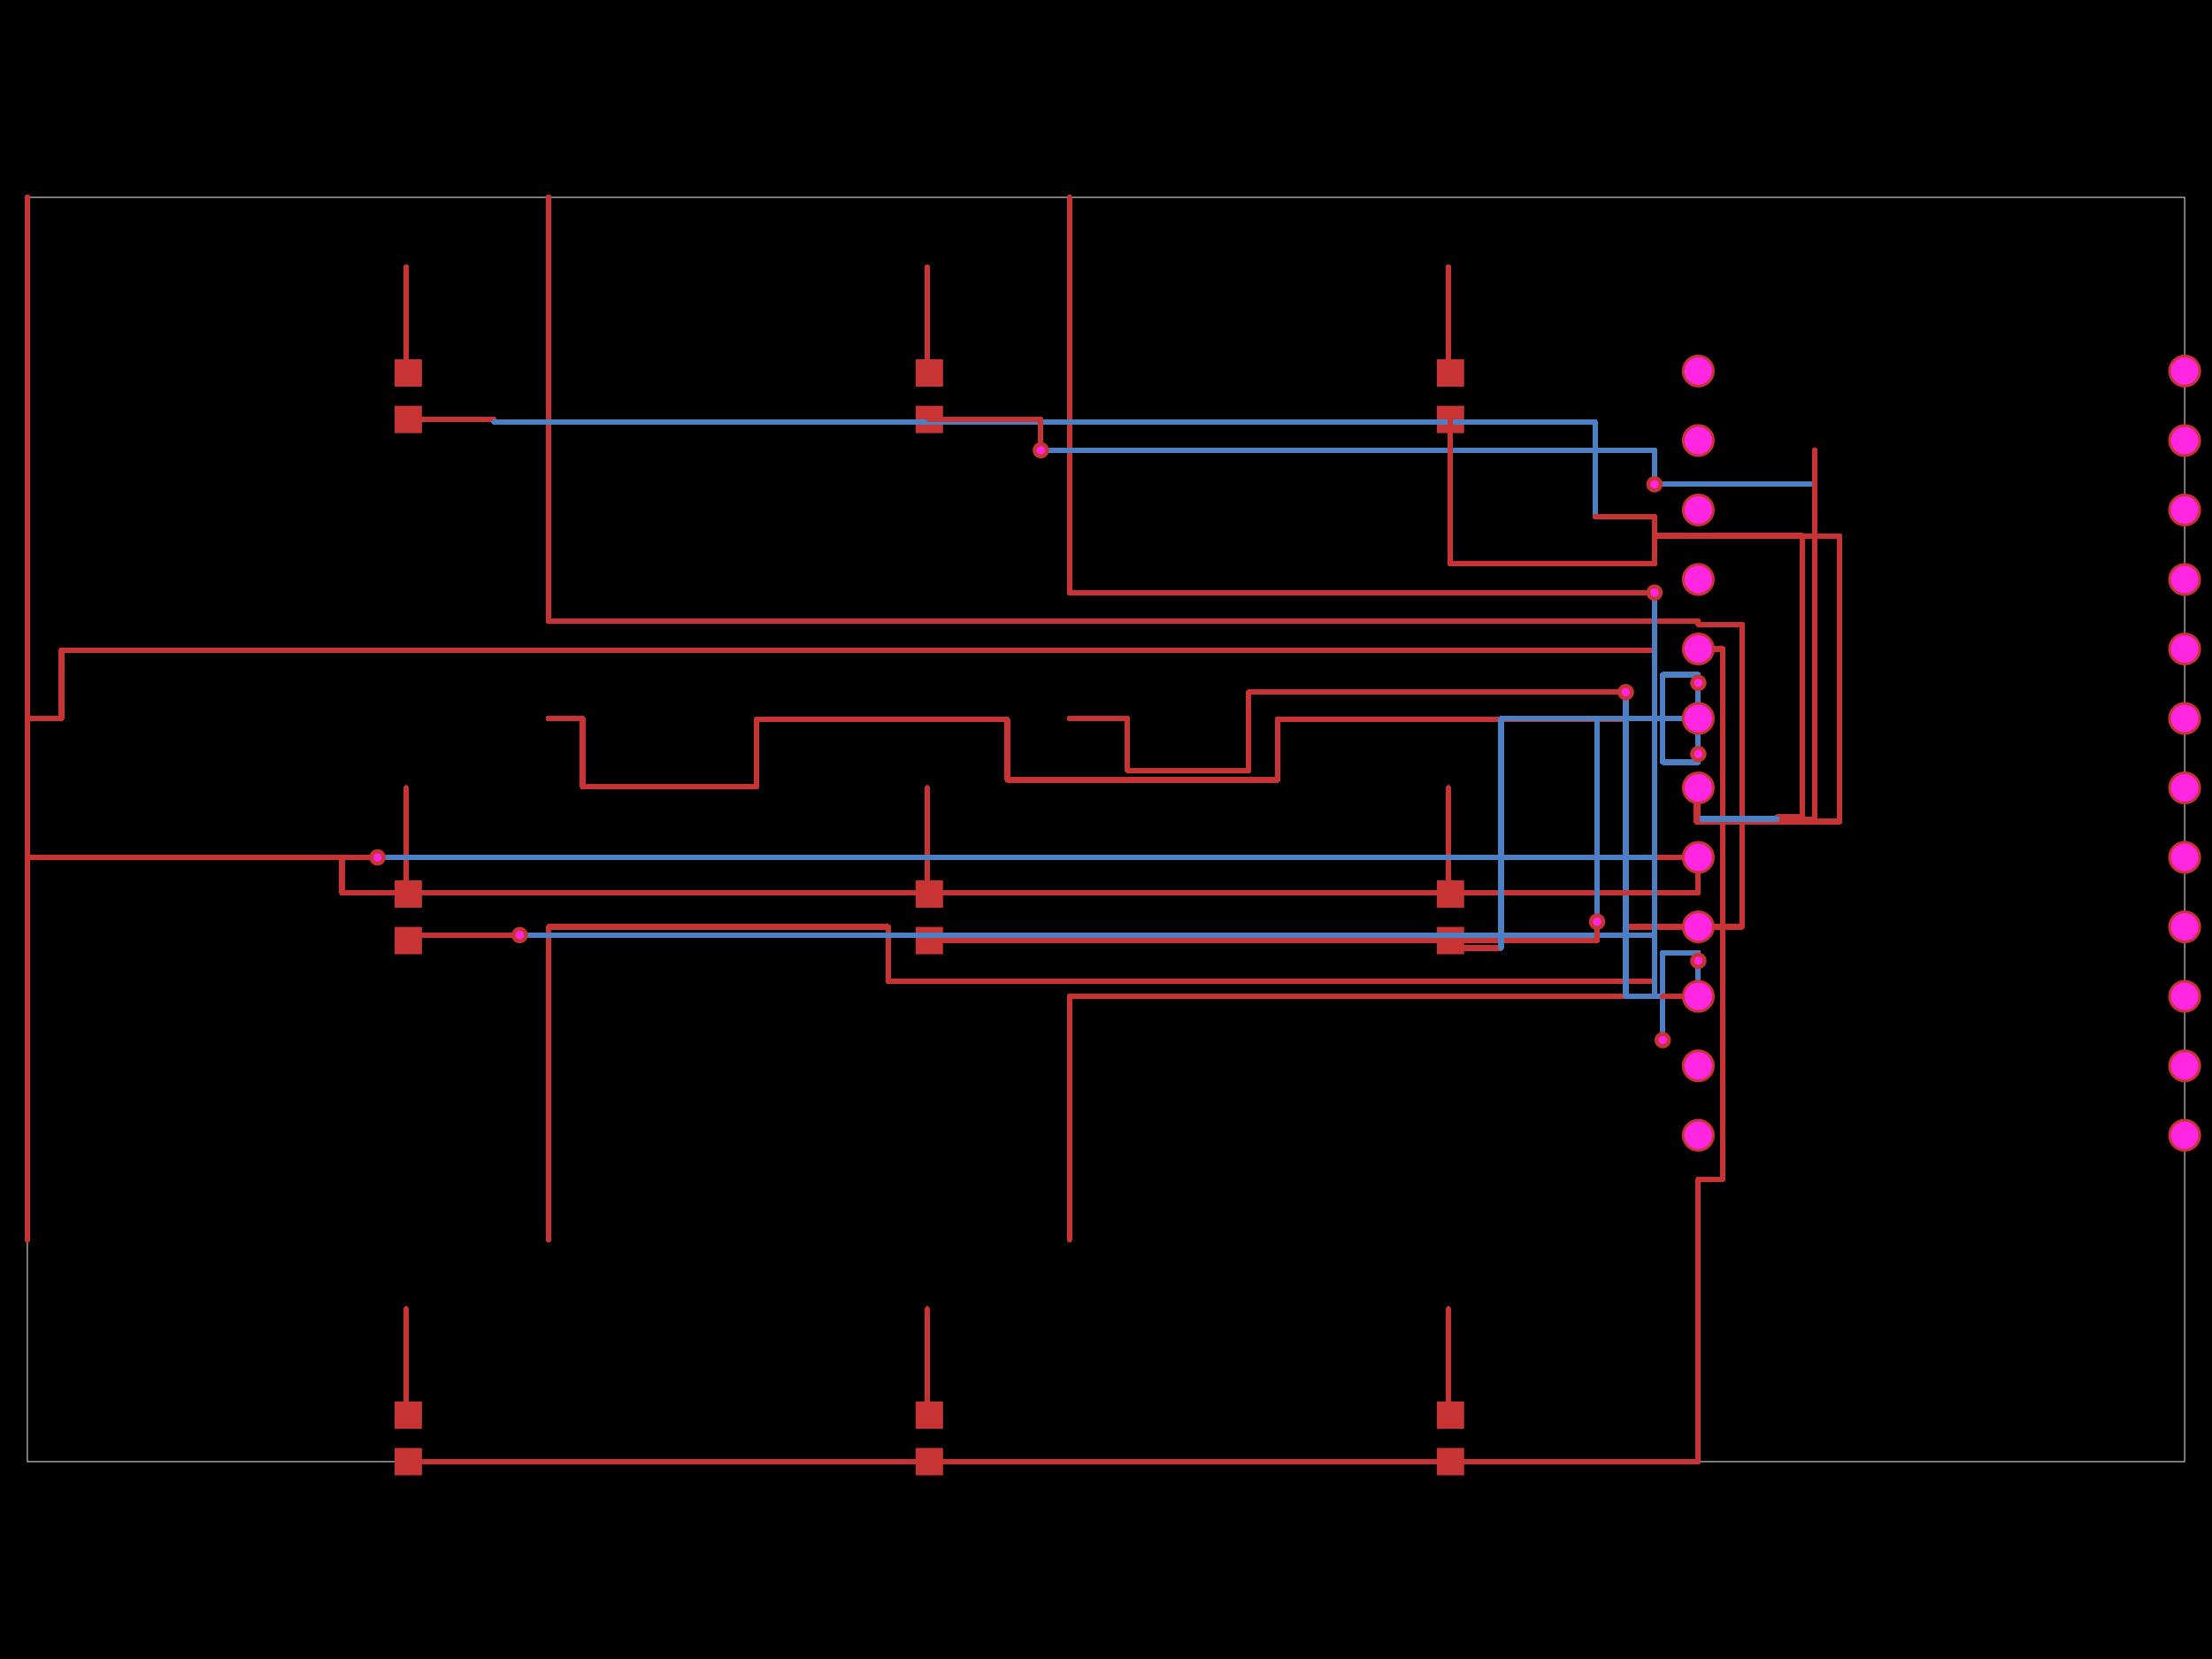 <svg xmlns="http://www.w3.org/2000/svg" width="800" height="600"><style>
              .boundary { fill: #000; }
              .pcb-board { fill: none; }
              .pcb-trace { fill: none; }
              .pcb-hole-outer { fill: rgb(200, 52, 52); }
              .pcb-hole-inner { fill: rgb(255, 38, 226); }
              .pcb-pad { }
              .pcb-boundary { fill: none; stroke: #fff; stroke-width: 0.3; }
              .pcb-silkscreen { fill: none; }
              .pcb-silkscreen-top { stroke: #f2eda1; }
              .pcb-silkscreen-bottom { stroke: #f2eda1; }
              .pcb-silkscreen-text { fill: #f2eda1; }
            </style><rect class="boundary" x="0" y="0" width="800" height="600"/><rect class="pcb-boundary" x="9.893" y="71.372" width="780.214" height="457.256"/><rect class="pcb-pad" fill="rgb(200, 52, 52)" x="142.707" y="506.863" width="9.893" height="9.893"/><rect class="pcb-pad" fill="rgb(200, 52, 52)" x="142.707" y="523.681" width="9.893" height="9.893"/><rect class="pcb-pad" fill="rgb(200, 52, 52)" x="331.169" y="506.863" width="9.893" height="9.893"/><rect class="pcb-pad" fill="rgb(200, 52, 52)" x="331.169" y="523.681" width="9.893" height="9.893"/><rect class="pcb-pad" fill="rgb(200, 52, 52)" x="519.631" y="506.863" width="9.893" height="9.893"/><rect class="pcb-pad" fill="rgb(200, 52, 52)" x="519.631" y="523.681" width="9.893" height="9.893"/><rect class="pcb-pad" fill="rgb(200, 52, 52)" x="142.707" y="318.401" width="9.893" height="9.893"/><rect class="pcb-pad" fill="rgb(200, 52, 52)" x="142.707" y="335.219" width="9.893" height="9.893"/><rect class="pcb-pad" fill="rgb(200, 52, 52)" x="331.169" y="318.401" width="9.893" height="9.893"/><rect class="pcb-pad" fill="rgb(200, 52, 52)" x="331.169" y="335.219" width="9.893" height="9.893"/><rect class="pcb-pad" fill="rgb(200, 52, 52)" x="519.631" y="318.401" width="9.893" height="9.893"/><rect class="pcb-pad" fill="rgb(200, 52, 52)" x="519.631" y="335.219" width="9.893" height="9.893"/><rect class="pcb-pad" fill="rgb(200, 52, 52)" x="142.707" y="129.939" width="9.893" height="9.893"/><rect class="pcb-pad" fill="rgb(200, 52, 52)" x="142.707" y="146.757" width="9.893" height="9.893"/><rect class="pcb-pad" fill="rgb(200, 52, 52)" x="331.169" y="129.939" width="9.893" height="9.893"/><rect class="pcb-pad" fill="rgb(200, 52, 52)" x="331.169" y="146.757" width="9.893" height="9.893"/><rect class="pcb-pad" fill="rgb(200, 52, 52)" x="519.631" y="129.939" width="9.893" height="9.893"/><rect class="pcb-pad" fill="rgb(200, 52, 52)" x="519.631" y="146.757" width="9.893" height="9.893"/><path class="pcb-trace" stroke="rgb(200, 52, 52)" d="M 146.912 473.425 L 146.912 511.81" stroke-width="1.979" stroke-linecap="round" stroke-linejoin="round" shape-rendering="crispEdges"/><path class="pcb-trace" stroke="rgb(200, 52, 52)" d="M 335.374 473.425 L 335.374 511.81" stroke-width="1.979" stroke-linecap="round" stroke-linejoin="round" shape-rendering="crispEdges"/><path class="pcb-trace" stroke="rgb(200, 52, 52)" d="M 523.836 473.425 L 523.836 511.81" stroke-width="1.979" stroke-linecap="round" stroke-linejoin="round" shape-rendering="crispEdges"/><path class="pcb-trace" stroke="rgb(200, 52, 52)" d="M 146.912 284.963 L 146.912 323.348" stroke-width="1.979" stroke-linecap="round" stroke-linejoin="round" shape-rendering="crispEdges"/><path class="pcb-trace" stroke="rgb(200, 52, 52)" d="M 335.374 284.963 L 335.374 323.348" stroke-width="1.979" stroke-linecap="round" stroke-linejoin="round" shape-rendering="crispEdges"/><path class="pcb-trace" stroke="rgb(200, 52, 52)" d="M 523.836 284.963 L 523.836 323.348" stroke-width="1.979" stroke-linecap="round" stroke-linejoin="round" shape-rendering="crispEdges"/><path class="pcb-trace" stroke="rgb(200, 52, 52)" d="M 146.912 96.5 L 146.912 134.885" stroke-width="1.979" stroke-linecap="round" stroke-linejoin="round" shape-rendering="crispEdges"/><path class="pcb-trace" stroke="rgb(200, 52, 52)" d="M 335.374 96.5 L 335.374 134.885" stroke-width="1.979" stroke-linecap="round" stroke-linejoin="round" shape-rendering="crispEdges"/><path class="pcb-trace" stroke="rgb(200, 52, 52)" d="M 523.836 96.5 L 523.836 134.885" stroke-width="1.979" stroke-linecap="round" stroke-linejoin="round" shape-rendering="crispEdges"/><path class="pcb-trace" stroke="rgb(200, 52, 52)" d="M 9.893 448.297 L 9.893 310.091" stroke-width="1.979" stroke-linecap="round" stroke-linejoin="round" shape-rendering="crispEdges"/><path class="pcb-trace" stroke="rgb(200, 52, 52)" d="M 9.893 310.091 L 136.524 310.091" stroke-width="1.979" stroke-linecap="round" stroke-linejoin="round" shape-rendering="crispEdges"/><path class="pcb-trace" stroke="rgb(200, 52, 52)" d="M 136.524 310.091 L 136.524 310.091" stroke-width="1.979" stroke-linecap="round" stroke-linejoin="round" shape-rendering="crispEdges"/><path class="pcb-trace" stroke="rgb(77, 127, 196)" d="M 136.524 310.091 L 601.348 310.091" stroke-width="1.979" stroke-linecap="round" stroke-linejoin="round" shape-rendering="crispEdges"/><path class="pcb-trace" stroke="rgb(77, 127, 196)" d="M 601.348 310.091 L 614.209 310.091" stroke-width="1.979" stroke-linecap="round" stroke-linejoin="round" shape-rendering="crispEdges"/><path class="pcb-trace" stroke="rgb(200, 52, 52)" d="M 198.355 448.297 L 198.355 335.219" stroke-width="1.979" stroke-linecap="round" stroke-linejoin="round" shape-rendering="crispEdges"/><path class="pcb-trace" stroke="rgb(200, 52, 52)" d="M 198.355 335.219 L 321.276 335.219" stroke-width="1.979" stroke-linecap="round" stroke-linejoin="round" shape-rendering="crispEdges"/><path class="pcb-trace" stroke="rgb(200, 52, 52)" d="M 321.276 335.219 L 321.276 355.005" stroke-width="1.979" stroke-linecap="round" stroke-linejoin="round" shape-rendering="crispEdges"/><path class="pcb-trace" stroke="rgb(200, 52, 52)" d="M 321.276 355.005 L 598.38 355.005" stroke-width="1.979" stroke-linecap="round" stroke-linejoin="round" shape-rendering="crispEdges"/><path class="pcb-trace" stroke="rgb(200, 52, 52)" d="M 598.38 355.005 L 598.38 335.219" stroke-width="1.979" stroke-linecap="round" stroke-linejoin="round" shape-rendering="crispEdges"/><path class="pcb-trace" stroke="rgb(200, 52, 52)" d="M 598.38 335.219 L 614.209 335.219" stroke-width="1.979" stroke-linecap="round" stroke-linejoin="round" shape-rendering="crispEdges"/><path class="pcb-trace" stroke="rgb(200, 52, 52)" d="M 386.818 448.297 L 386.818 360.347" stroke-width="1.979" stroke-linecap="round" stroke-linejoin="round" shape-rendering="crispEdges"/><path class="pcb-trace" stroke="rgb(200, 52, 52)" d="M 386.818 360.347 L 614.209 360.347" stroke-width="1.979" stroke-linecap="round" stroke-linejoin="round" shape-rendering="crispEdges"/><path class="pcb-trace" stroke="rgb(200, 52, 52)" d="M 9.893 259.834 L 22.259 259.834" stroke-width="1.979" stroke-linecap="round" stroke-linejoin="round" shape-rendering="crispEdges"/><path class="pcb-trace" stroke="rgb(200, 52, 52)" d="M 22.259 259.834 L 22.259 235.102" stroke-width="1.979" stroke-linecap="round" stroke-linejoin="round" shape-rendering="crispEdges"/><path class="pcb-trace" stroke="rgb(200, 52, 52)" d="M 22.259 235.102 L 598.38 235.102" stroke-width="1.979" stroke-linecap="round" stroke-linejoin="round" shape-rendering="crispEdges"/><path class="pcb-trace" stroke="rgb(200, 52, 52)" d="M 598.38 235.102 L 598.38 310.091" stroke-width="1.979" stroke-linecap="round" stroke-linejoin="round" shape-rendering="crispEdges"/><path class="pcb-trace" stroke="rgb(200, 52, 52)" d="M 598.38 310.091 L 614.209 310.091" stroke-width="1.979" stroke-linecap="round" stroke-linejoin="round" shape-rendering="crispEdges"/><path class="pcb-trace" stroke="rgb(200, 52, 52)" d="M 198.355 259.834 L 210.722 259.834" stroke-width="1.979" stroke-linecap="round" stroke-linejoin="round" shape-rendering="crispEdges"/><path class="pcb-trace" stroke="rgb(200, 52, 52)" d="M 210.722 259.834 L 210.722 284.567" stroke-width="1.979" stroke-linecap="round" stroke-linejoin="round" shape-rendering="crispEdges"/><path class="pcb-trace" stroke="rgb(200, 52, 52)" d="M 210.722 284.567 L 273.542 284.567" stroke-width="1.979" stroke-linecap="round" stroke-linejoin="round" shape-rendering="crispEdges"/><path class="pcb-trace" stroke="rgb(200, 52, 52)" d="M 273.542 284.567 L 273.542 260.23" stroke-width="1.979" stroke-linecap="round" stroke-linejoin="round" shape-rendering="crispEdges"/><path class="pcb-trace" stroke="rgb(200, 52, 52)" d="M 273.542 260.23 L 364.311 260.23" stroke-width="1.979" stroke-linecap="round" stroke-linejoin="round" shape-rendering="crispEdges"/><path class="pcb-trace" stroke="rgb(200, 52, 52)" d="M 364.311 260.23 L 364.311 282.094" stroke-width="1.979" stroke-linecap="round" stroke-linejoin="round" shape-rendering="crispEdges"/><path class="pcb-trace" stroke="rgb(200, 52, 52)" d="M 364.311 282.094 L 462.005 282.094" stroke-width="1.979" stroke-linecap="round" stroke-linejoin="round" shape-rendering="crispEdges"/><path class="pcb-trace" stroke="rgb(200, 52, 52)" d="M 462.005 282.094 L 462.005 260.23" stroke-width="1.979" stroke-linecap="round" stroke-linejoin="round" shape-rendering="crispEdges"/><path class="pcb-trace" stroke="rgb(200, 52, 52)" d="M 462.005 260.23 L 587.992 260.23" stroke-width="1.979" stroke-linecap="round" stroke-linejoin="round" shape-rendering="crispEdges"/><path class="pcb-trace" stroke="rgb(200, 52, 52)" d="M 587.992 260.23 L 587.992 299.703" stroke-width="1.979" stroke-linecap="round" stroke-linejoin="round" shape-rendering="crispEdges"/><path class="pcb-trace" stroke="rgb(200, 52, 52)" d="M 587.992 299.703 L 587.992 335.219" stroke-width="1.979" stroke-linecap="round" stroke-linejoin="round" shape-rendering="crispEdges"/><path class="pcb-trace" stroke="rgb(200, 52, 52)" d="M 587.992 335.219 L 614.209 335.219" stroke-width="1.979" stroke-linecap="round" stroke-linejoin="round" shape-rendering="crispEdges"/><path class="pcb-trace" stroke="rgb(200, 52, 52)" d="M 386.818 259.834 L 407.767 259.834" stroke-width="1.979" stroke-linecap="round" stroke-linejoin="round" shape-rendering="crispEdges"/><path class="pcb-trace" stroke="rgb(200, 52, 52)" d="M 407.767 259.834 L 407.767 276.427" stroke-width="1.979" stroke-linecap="round" stroke-linejoin="round" shape-rendering="crispEdges"/><path class="pcb-trace" stroke="rgb(200, 52, 52)" d="M 407.767 276.427 L 407.767 276.427" stroke-width="1.979" stroke-linecap="round" stroke-linejoin="round" shape-rendering="crispEdges"/><path class="pcb-trace" stroke="rgb(200, 52, 52)" d="M 407.767 276.427 L 407.767 278.631" stroke-width="1.979" stroke-linecap="round" stroke-linejoin="round" shape-rendering="crispEdges"/><path class="pcb-trace" stroke="rgb(200, 52, 52)" d="M 407.767 278.631 L 451.617 278.631" stroke-width="1.979" stroke-linecap="round" stroke-linejoin="round" shape-rendering="crispEdges"/><path class="pcb-trace" stroke="rgb(200, 52, 52)" d="M 451.617 278.631 L 451.617 250.337" stroke-width="1.979" stroke-linecap="round" stroke-linejoin="round" shape-rendering="crispEdges"/><path class="pcb-trace" stroke="rgb(200, 52, 52)" d="M 451.617 250.337 L 587.992 250.337" stroke-width="1.979" stroke-linecap="round" stroke-linejoin="round" shape-rendering="crispEdges"/><path class="pcb-trace" stroke="rgb(200, 52, 52)" d="M 587.992 250.337 L 587.992 250.337" stroke-width="1.979" stroke-linecap="round" stroke-linejoin="round" shape-rendering="crispEdges"/><path class="pcb-trace" stroke="rgb(77, 127, 196)" d="M 587.992 250.337 L 587.992 360.347" stroke-width="1.979" stroke-linecap="round" stroke-linejoin="round" shape-rendering="crispEdges"/><path class="pcb-trace" stroke="rgb(77, 127, 196)" d="M 587.992 360.347 L 601.348 360.347" stroke-width="1.979" stroke-linecap="round" stroke-linejoin="round" shape-rendering="crispEdges"/><path class="pcb-trace" stroke="rgb(77, 127, 196)" d="M 601.348 360.347 L 601.348 344.519" stroke-width="1.979" stroke-linecap="round" stroke-linejoin="round" shape-rendering="crispEdges"/><path class="pcb-trace" stroke="rgb(77, 127, 196)" d="M 601.348 344.519 L 614.209 344.519" stroke-width="1.979" stroke-linecap="round" stroke-linejoin="round" shape-rendering="crispEdges"/><path class="pcb-trace" stroke="rgb(77, 127, 196)" d="M 614.209 344.519 L 614.209 347.487" stroke-width="1.979" stroke-linecap="round" stroke-linejoin="round" shape-rendering="crispEdges"/><path class="pcb-trace" stroke="rgb(77, 127, 196)" d="M 614.209 347.487 L 614.209 347.487" stroke-width="1.979" stroke-linecap="round" stroke-linejoin="round" shape-rendering="crispEdges"/><path class="pcb-trace" stroke="rgb(77, 127, 196)" d="M 614.209 347.487 L 614.209 360.347" stroke-width="1.979" stroke-linecap="round" stroke-linejoin="round" shape-rendering="crispEdges"/><path class="pcb-trace" stroke="rgb(200, 52, 52)" d="M 9.893 71.372 L 9.893 310.091" stroke-width="1.979" stroke-linecap="round" stroke-linejoin="round" shape-rendering="crispEdges"/><path class="pcb-trace" stroke="rgb(200, 52, 52)" d="M 9.893 310.091 L 123.663 310.091" stroke-width="1.979" stroke-linecap="round" stroke-linejoin="round" shape-rendering="crispEdges"/><path class="pcb-trace" stroke="rgb(200, 52, 52)" d="M 123.663 310.091 L 123.663 322.952" stroke-width="1.979" stroke-linecap="round" stroke-linejoin="round" shape-rendering="crispEdges"/><path class="pcb-trace" stroke="rgb(200, 52, 52)" d="M 123.663 322.952 L 614.209 322.952" stroke-width="1.979" stroke-linecap="round" stroke-linejoin="round" shape-rendering="crispEdges"/><path class="pcb-trace" stroke="rgb(200, 52, 52)" d="M 614.209 322.952 L 614.209 310.091" stroke-width="1.979" stroke-linecap="round" stroke-linejoin="round" shape-rendering="crispEdges"/><path class="pcb-trace" stroke="rgb(200, 52, 52)" d="M 198.355 71.372 L 198.355 224.714" stroke-width="1.979" stroke-linecap="round" stroke-linejoin="round" shape-rendering="crispEdges"/><path class="pcb-trace" stroke="rgb(200, 52, 52)" d="M 198.355 224.714 L 614.209 224.714" stroke-width="1.979" stroke-linecap="round" stroke-linejoin="round" shape-rendering="crispEdges"/><path class="pcb-trace" stroke="rgb(200, 52, 52)" d="M 614.209 224.714 L 614.209 225.802" stroke-width="1.979" stroke-linecap="round" stroke-linejoin="round" shape-rendering="crispEdges"/><path class="pcb-trace" stroke="rgb(200, 52, 52)" d="M 614.209 225.802 L 630.038 225.802" stroke-width="1.979" stroke-linecap="round" stroke-linejoin="round" shape-rendering="crispEdges"/><path class="pcb-trace" stroke="rgb(200, 52, 52)" d="M 630.038 225.802 L 630.038 335.219" stroke-width="1.979" stroke-linecap="round" stroke-linejoin="round" shape-rendering="crispEdges"/><path class="pcb-trace" stroke="rgb(200, 52, 52)" d="M 630.038 335.219 L 614.209 335.219" stroke-width="1.979" stroke-linecap="round" stroke-linejoin="round" shape-rendering="crispEdges"/><path class="pcb-trace" stroke="rgb(200, 52, 52)" d="M 386.818 71.372 L 386.818 214.326" stroke-width="1.979" stroke-linecap="round" stroke-linejoin="round" shape-rendering="crispEdges"/><path class="pcb-trace" stroke="rgb(200, 52, 52)" d="M 386.818 214.326 L 598.38 214.326" stroke-width="1.979" stroke-linecap="round" stroke-linejoin="round" shape-rendering="crispEdges"/><path class="pcb-trace" stroke="rgb(200, 52, 52)" d="M 598.38 214.326 L 598.38 214.326" stroke-width="1.979" stroke-linecap="round" stroke-linejoin="round" shape-rendering="crispEdges"/><path class="pcb-trace" stroke="rgb(77, 127, 196)" d="M 598.38 214.326 L 598.38 360.347" stroke-width="1.979" stroke-linecap="round" stroke-linejoin="round" shape-rendering="crispEdges"/><path class="pcb-trace" stroke="rgb(77, 127, 196)" d="M 598.38 360.347 L 601.348 360.347" stroke-width="1.979" stroke-linecap="round" stroke-linejoin="round" shape-rendering="crispEdges"/><path class="pcb-trace" stroke="rgb(77, 127, 196)" d="M 601.348 360.347 L 601.348 376.176" stroke-width="1.979" stroke-linecap="round" stroke-linejoin="round" shape-rendering="crispEdges"/><path class="pcb-trace" stroke="rgb(77, 127, 196)" d="M 601.348 376.176 L 601.348 376.176" stroke-width="1.979" stroke-linecap="round" stroke-linejoin="round" shape-rendering="crispEdges"/><path class="pcb-trace" stroke="rgb(77, 127, 196)" d="M 601.348 376.176 L 601.348 360.347" stroke-width="1.979" stroke-linecap="round" stroke-linejoin="round" shape-rendering="crispEdges"/><path class="pcb-trace" stroke="rgb(200, 52, 52)" d="M 601.348 360.347 L 614.209 360.347" stroke-width="1.979" stroke-linecap="round" stroke-linejoin="round" shape-rendering="crispEdges"/><path class="pcb-trace" stroke="rgb(200, 52, 52)" d="M 147.653 528.628 L 614.209 528.628" stroke-width="1.979" stroke-linecap="round" stroke-linejoin="round" shape-rendering="crispEdges"/><path class="pcb-trace" stroke="rgb(200, 52, 52)" d="M 614.209 528.628 L 614.209 426.433" stroke-width="1.979" stroke-linecap="round" stroke-linejoin="round" shape-rendering="crispEdges"/><path class="pcb-trace" stroke="rgb(200, 52, 52)" d="M 614.209 426.433 L 623.113 426.433" stroke-width="1.979" stroke-linecap="round" stroke-linejoin="round" shape-rendering="crispEdges"/><path class="pcb-trace" stroke="rgb(200, 52, 52)" d="M 623.113 426.433 L 623.113 234.706" stroke-width="1.979" stroke-linecap="round" stroke-linejoin="round" shape-rendering="crispEdges"/><path class="pcb-trace" stroke="rgb(200, 52, 52)" d="M 623.113 234.706 L 614.209 234.706" stroke-width="1.979" stroke-linecap="round" stroke-linejoin="round" shape-rendering="crispEdges"/><path class="pcb-trace" stroke="rgb(200, 52, 52)" d="M 336.116 528.628 L 614.209 528.628" stroke-width="1.979" stroke-linecap="round" stroke-linejoin="round" shape-rendering="crispEdges"/><path class="pcb-trace" stroke="rgb(200, 52, 52)" d="M 614.209 528.628 L 614.209 426.433" stroke-width="1.979" stroke-linecap="round" stroke-linejoin="round" shape-rendering="crispEdges"/><path class="pcb-trace" stroke="rgb(200, 52, 52)" d="M 614.209 426.433 L 623.113 426.433" stroke-width="1.979" stroke-linecap="round" stroke-linejoin="round" shape-rendering="crispEdges"/><path class="pcb-trace" stroke="rgb(200, 52, 52)" d="M 623.113 426.433 L 623.113 234.706" stroke-width="1.979" stroke-linecap="round" stroke-linejoin="round" shape-rendering="crispEdges"/><path class="pcb-trace" stroke="rgb(200, 52, 52)" d="M 623.113 234.706 L 614.209 234.706" stroke-width="1.979" stroke-linecap="round" stroke-linejoin="round" shape-rendering="crispEdges"/><path class="pcb-trace" stroke="rgb(200, 52, 52)" d="M 524.578 528.628 L 614.209 528.628" stroke-width="1.979" stroke-linecap="round" stroke-linejoin="round" shape-rendering="crispEdges"/><path class="pcb-trace" stroke="rgb(200, 52, 52)" d="M 614.209 528.628 L 614.209 426.433" stroke-width="1.979" stroke-linecap="round" stroke-linejoin="round" shape-rendering="crispEdges"/><path class="pcb-trace" stroke="rgb(200, 52, 52)" d="M 614.209 426.433 L 623.113 426.433" stroke-width="1.979" stroke-linecap="round" stroke-linejoin="round" shape-rendering="crispEdges"/><path class="pcb-trace" stroke="rgb(200, 52, 52)" d="M 623.113 426.433 L 623.113 234.706" stroke-width="1.979" stroke-linecap="round" stroke-linejoin="round" shape-rendering="crispEdges"/><path class="pcb-trace" stroke="rgb(200, 52, 52)" d="M 623.113 234.706 L 614.209 234.706" stroke-width="1.979" stroke-linecap="round" stroke-linejoin="round" shape-rendering="crispEdges"/><path class="pcb-trace" stroke="rgb(200, 52, 52)" d="M 147.653 340.166 L 147.653 338.187" stroke-width="1.979" stroke-linecap="round" stroke-linejoin="round" shape-rendering="crispEdges"/><path class="pcb-trace" stroke="rgb(200, 52, 52)" d="M 147.653 338.187 L 187.968 338.187" stroke-width="1.979" stroke-linecap="round" stroke-linejoin="round" shape-rendering="crispEdges"/><path class="pcb-trace" stroke="rgb(200, 52, 52)" d="M 187.968 338.187 L 187.968 338.187" stroke-width="1.979" stroke-linecap="round" stroke-linejoin="round" shape-rendering="crispEdges"/><path class="pcb-trace" stroke="rgb(77, 127, 196)" d="M 187.968 338.187 L 598.38 338.187" stroke-width="1.979" stroke-linecap="round" stroke-linejoin="round" shape-rendering="crispEdges"/><path class="pcb-trace" stroke="rgb(77, 127, 196)" d="M 598.38 338.187 L 598.38 259.834" stroke-width="1.979" stroke-linecap="round" stroke-linejoin="round" shape-rendering="crispEdges"/><path class="pcb-trace" stroke="rgb(77, 127, 196)" d="M 598.38 259.834 L 601.348 259.834" stroke-width="1.979" stroke-linecap="round" stroke-linejoin="round" shape-rendering="crispEdges"/><path class="pcb-trace" stroke="rgb(77, 127, 196)" d="M 601.348 259.834 L 601.348 244.005" stroke-width="1.979" stroke-linecap="round" stroke-linejoin="round" shape-rendering="crispEdges"/><path class="pcb-trace" stroke="rgb(77, 127, 196)" d="M 601.348 244.005 L 614.209 244.005" stroke-width="1.979" stroke-linecap="round" stroke-linejoin="round" shape-rendering="crispEdges"/><path class="pcb-trace" stroke="rgb(77, 127, 196)" d="M 614.209 244.005 L 614.209 246.973" stroke-width="1.979" stroke-linecap="round" stroke-linejoin="round" shape-rendering="crispEdges"/><path class="pcb-trace" stroke="rgb(77, 127, 196)" d="M 614.209 246.973 L 614.209 246.973" stroke-width="1.979" stroke-linecap="round" stroke-linejoin="round" shape-rendering="crispEdges"/><path class="pcb-trace" stroke="rgb(77, 127, 196)" d="M 614.209 246.973 L 614.209 259.834" stroke-width="1.979" stroke-linecap="round" stroke-linejoin="round" shape-rendering="crispEdges"/><path class="pcb-trace" stroke="rgb(200, 52, 52)" d="M 336.116 340.166 L 577.605 340.166" stroke-width="1.979" stroke-linecap="round" stroke-linejoin="round" shape-rendering="crispEdges"/><path class="pcb-trace" stroke="rgb(200, 52, 52)" d="M 577.605 340.166 L 577.605 333.34" stroke-width="1.979" stroke-linecap="round" stroke-linejoin="round" shape-rendering="crispEdges"/><path class="pcb-trace" stroke="rgb(200, 52, 52)" d="M 577.605 333.34 L 577.605 333.34" stroke-width="1.979" stroke-linecap="round" stroke-linejoin="round" shape-rendering="crispEdges"/><path class="pcb-trace" stroke="rgb(77, 127, 196)" d="M 577.605 333.34 L 577.605 259.834" stroke-width="1.979" stroke-linecap="round" stroke-linejoin="round" shape-rendering="crispEdges"/><path class="pcb-trace" stroke="rgb(77, 127, 196)" d="M 577.605 259.834 L 601.348 259.834" stroke-width="1.979" stroke-linecap="round" stroke-linejoin="round" shape-rendering="crispEdges"/><path class="pcb-trace" stroke="rgb(77, 127, 196)" d="M 601.348 259.834 L 601.348 275.663" stroke-width="1.979" stroke-linecap="round" stroke-linejoin="round" shape-rendering="crispEdges"/><path class="pcb-trace" stroke="rgb(77, 127, 196)" d="M 601.348 275.663 L 614.209 275.663" stroke-width="1.979" stroke-linecap="round" stroke-linejoin="round" shape-rendering="crispEdges"/><path class="pcb-trace" stroke="rgb(77, 127, 196)" d="M 614.209 275.663 L 614.209 272.695" stroke-width="1.979" stroke-linecap="round" stroke-linejoin="round" shape-rendering="crispEdges"/><path class="pcb-trace" stroke="rgb(77, 127, 196)" d="M 614.209 272.695 L 614.209 272.695" stroke-width="1.979" stroke-linecap="round" stroke-linejoin="round" shape-rendering="crispEdges"/><path class="pcb-trace" stroke="rgb(77, 127, 196)" d="M 614.209 272.695 L 614.209 259.834" stroke-width="1.979" stroke-linecap="round" stroke-linejoin="round" shape-rendering="crispEdges"/><path class="pcb-trace" stroke="rgb(200, 52, 52)" d="M 524.578 340.166 L 524.578 342.897" stroke-width="1.979" stroke-linecap="round" stroke-linejoin="round" shape-rendering="crispEdges"/><path class="pcb-trace" stroke="rgb(200, 52, 52)" d="M 524.578 342.897 L 542.87 342.897" stroke-width="1.979" stroke-linecap="round" stroke-linejoin="round" shape-rendering="crispEdges"/><path class="pcb-trace" stroke="rgb(200, 52, 52)" d="M 542.87 342.897 L 542.87 342.897" stroke-width="1.979" stroke-linecap="round" stroke-linejoin="round" shape-rendering="crispEdges"/><path class="pcb-trace" stroke="rgb(77, 127, 196)" d="M 542.87 342.897 L 542.87 259.834" stroke-width="1.979" stroke-linecap="round" stroke-linejoin="round" shape-rendering="crispEdges"/><path class="pcb-trace" stroke="rgb(77, 127, 196)" d="M 542.87 259.834 L 614.209 259.834" stroke-width="1.979" stroke-linecap="round" stroke-linejoin="round" shape-rendering="crispEdges"/><path class="pcb-trace" stroke="rgb(200, 52, 52)" d="M 147.653 151.703 L 178.707 151.703" stroke-width="1.979" stroke-linecap="round" stroke-linejoin="round" shape-rendering="crispEdges"/><path class="pcb-trace" stroke="rgb(200, 52, 52)" d="M 178.707 151.703 L 178.707 152.653" stroke-width="1.979" stroke-linecap="round" stroke-linejoin="round" shape-rendering="crispEdges"/><path class="pcb-trace" stroke="rgb(77, 127, 196)" d="M 178.707 152.653 L 576.891 152.653" stroke-width="1.979" stroke-linecap="round" stroke-linejoin="round" shape-rendering="crispEdges"/><path class="pcb-trace" stroke="rgb(77, 127, 196)" d="M 576.891 152.653 L 576.891 186.79" stroke-width="1.979" stroke-linecap="round" stroke-linejoin="round" shape-rendering="crispEdges"/><path class="pcb-trace" stroke="rgb(77, 127, 196)" d="M 576.891 186.79 L 576.891 186.79" stroke-width="1.979" stroke-linecap="round" stroke-linejoin="round" shape-rendering="crispEdges"/><path class="pcb-trace" stroke="rgb(200, 52, 52)" d="M 576.891 186.79 L 598.38 186.79" stroke-width="1.979" stroke-linecap="round" stroke-linejoin="round" shape-rendering="crispEdges"/><path class="pcb-trace" stroke="rgb(200, 52, 52)" d="M 598.38 186.79 L 598.38 193.934" stroke-width="1.979" stroke-linecap="round" stroke-linejoin="round" shape-rendering="crispEdges"/><path class="pcb-trace" stroke="rgb(200, 52, 52)" d="M 598.38 193.934 L 665.398 193.934" stroke-width="1.979" stroke-linecap="round" stroke-linejoin="round" shape-rendering="crispEdges"/><path class="pcb-trace" stroke="rgb(200, 52, 52)" d="M 665.398 193.934 L 665.398 193.934" stroke-width="1.979" stroke-linecap="round" stroke-linejoin="round" shape-rendering="crispEdges"/><path class="pcb-trace" stroke="rgb(200, 52, 52)" d="M 665.398 193.934 L 665.398 297.126" stroke-width="1.979" stroke-linecap="round" stroke-linejoin="round" shape-rendering="crispEdges"/><path class="pcb-trace" stroke="rgb(200, 52, 52)" d="M 665.398 297.126 L 662.223 297.126" stroke-width="1.979" stroke-linecap="round" stroke-linejoin="round" shape-rendering="crispEdges"/><path class="pcb-trace" stroke="rgb(200, 52, 52)" d="M 662.223 297.126 L 662.223 297.126" stroke-width="1.979" stroke-linecap="round" stroke-linejoin="round" shape-rendering="crispEdges"/><path class="pcb-trace" stroke="rgb(200, 52, 52)" d="M 662.223 297.126 L 640.425 297.126" stroke-width="1.979" stroke-linecap="round" stroke-linejoin="round" shape-rendering="crispEdges"/><path class="pcb-trace" stroke="rgb(200, 52, 52)" d="M 640.425 297.126 L 614.209 297.126" stroke-width="1.979" stroke-linecap="round" stroke-linejoin="round" shape-rendering="crispEdges"/><path class="pcb-trace" stroke="rgb(200, 52, 52)" d="M 614.209 297.126 L 614.209 284.963" stroke-width="1.979" stroke-linecap="round" stroke-linejoin="round" shape-rendering="crispEdges"/><path class="pcb-trace" stroke="rgb(200, 52, 52)" d="M 336.116 151.703 L 376.43 151.703" stroke-width="1.979" stroke-linecap="round" stroke-linejoin="round" shape-rendering="crispEdges"/><path class="pcb-trace" stroke="rgb(200, 52, 52)" d="M 376.43 151.703 L 376.43 162.83" stroke-width="1.979" stroke-linecap="round" stroke-linejoin="round" shape-rendering="crispEdges"/><path class="pcb-trace" stroke="rgb(200, 52, 52)" d="M 376.43 162.83 L 376.43 162.83" stroke-width="1.979" stroke-linecap="round" stroke-linejoin="round" shape-rendering="crispEdges"/><path class="pcb-trace" stroke="rgb(77, 127, 196)" d="M 376.43 162.83 L 598.38 162.83" stroke-width="1.979" stroke-linecap="round" stroke-linejoin="round" shape-rendering="crispEdges"/><path class="pcb-trace" stroke="rgb(77, 127, 196)" d="M 598.38 162.83 L 598.38 175.15" stroke-width="1.979" stroke-linecap="round" stroke-linejoin="round" shape-rendering="crispEdges"/><path class="pcb-trace" stroke="rgb(77, 127, 196)" d="M 598.38 175.15 L 598.38 175.15" stroke-width="1.979" stroke-linecap="round" stroke-linejoin="round" shape-rendering="crispEdges"/><path class="pcb-trace" stroke="rgb(77, 127, 196)" d="M 598.38 175.15 L 656.334 175.15" stroke-width="1.979" stroke-linecap="round" stroke-linejoin="round" shape-rendering="crispEdges"/><path class="pcb-trace" stroke="rgb(200, 52, 52)" d="M 656.334 175.15 L 656.334 162.83" stroke-width="1.979" stroke-linecap="round" stroke-linejoin="round" shape-rendering="crispEdges"/><path class="pcb-trace" stroke="rgb(200, 52, 52)" d="M 656.334 162.83 L 656.334 162.83" stroke-width="1.979" stroke-linecap="round" stroke-linejoin="round" shape-rendering="crispEdges"/><path class="pcb-trace" stroke="rgb(200, 52, 52)" d="M 656.334 162.83 L 656.334 296.241" stroke-width="1.979" stroke-linecap="round" stroke-linejoin="round" shape-rendering="crispEdges"/><path class="pcb-trace" stroke="rgb(200, 52, 52)" d="M 656.334 296.241 L 653.12 296.241" stroke-width="1.979" stroke-linecap="round" stroke-linejoin="round" shape-rendering="crispEdges"/><path class="pcb-trace" stroke="rgb(200, 52, 52)" d="M 653.12 296.241 L 653.12 296.241" stroke-width="1.979" stroke-linecap="round" stroke-linejoin="round" shape-rendering="crispEdges"/><path class="pcb-trace" stroke="rgb(200, 52, 52)" d="M 653.12 296.241 L 640.425 296.241" stroke-width="1.979" stroke-linecap="round" stroke-linejoin="round" shape-rendering="crispEdges"/><path class="pcb-trace" stroke="rgb(200, 52, 52)" d="M 640.425 296.241 L 614.209 296.241" stroke-width="1.979" stroke-linecap="round" stroke-linejoin="round" shape-rendering="crispEdges"/><path class="pcb-trace" stroke="rgb(200, 52, 52)" d="M 614.209 296.241 L 614.209 284.963" stroke-width="1.979" stroke-linecap="round" stroke-linejoin="round" shape-rendering="crispEdges"/><path class="pcb-trace" stroke="rgb(200, 52, 52)" d="M 524.578 151.703 L 524.578 203.939" stroke-width="1.979" stroke-linecap="round" stroke-linejoin="round" shape-rendering="crispEdges"/><path class="pcb-trace" stroke="rgb(200, 52, 52)" d="M 524.578 203.939 L 598.38 203.939" stroke-width="1.979" stroke-linecap="round" stroke-linejoin="round" shape-rendering="crispEdges"/><path class="pcb-trace" stroke="rgb(200, 52, 52)" d="M 598.38 203.939 L 598.38 193.749" stroke-width="1.979" stroke-linecap="round" stroke-linejoin="round" shape-rendering="crispEdges"/><path class="pcb-trace" stroke="rgb(200, 52, 52)" d="M 598.38 193.749 L 651.918 193.749" stroke-width="1.979" stroke-linecap="round" stroke-linejoin="round" shape-rendering="crispEdges"/><path class="pcb-trace" stroke="rgb(200, 52, 52)" d="M 651.918 193.749 L 651.918 295.526" stroke-width="1.979" stroke-linecap="round" stroke-linejoin="round" shape-rendering="crispEdges"/><path class="pcb-trace" stroke="rgb(200, 52, 52)" d="M 651.918 295.526 L 651.918 295.526" stroke-width="1.979" stroke-linecap="round" stroke-linejoin="round" shape-rendering="crispEdges"/><path class="pcb-trace" stroke="rgb(200, 52, 52)" d="M 651.918 295.526 L 642.665 295.526" stroke-width="1.979" stroke-linecap="round" stroke-linejoin="round" shape-rendering="crispEdges"/><path class="pcb-trace" stroke="rgb(200, 52, 52)" d="M 642.665 295.526 L 642.665 296.187" stroke-width="1.979" stroke-linecap="round" stroke-linejoin="round" shape-rendering="crispEdges"/><path class="pcb-trace" stroke="rgb(77, 127, 196)" d="M 642.665 296.187 L 613.584 296.187" stroke-width="1.979" stroke-linecap="round" stroke-linejoin="round" shape-rendering="crispEdges"/><path class="pcb-trace" stroke="rgb(77, 127, 196)" d="M 613.584 296.187 L 613.584 297.179" stroke-width="1.979" stroke-linecap="round" stroke-linejoin="round" shape-rendering="crispEdges"/><path class="pcb-trace" stroke="rgb(200, 52, 52)" d="M 613.584 297.179 L 613.584 284.963" stroke-width="1.979" stroke-linecap="round" stroke-linejoin="round" shape-rendering="crispEdges"/><g><circle class="pcb-hole-outer" cx="136.524" cy="310.091" r="2.968"/><circle class="pcb-hole-inner" cx="136.524" cy="310.091" r="1.484"/></g><g><circle class="pcb-hole-outer" cx="587.992" cy="250.337" r="2.968"/><circle class="pcb-hole-inner" cx="587.992" cy="250.337" r="1.484"/></g><g><circle class="pcb-hole-outer" cx="614.209" cy="347.487" r="2.968"/><circle class="pcb-hole-inner" cx="614.209" cy="347.487" r="1.484"/></g><g><circle class="pcb-hole-outer" cx="598.38" cy="214.326" r="2.968"/><circle class="pcb-hole-inner" cx="598.38" cy="214.326" r="1.484"/></g><g><circle class="pcb-hole-outer" cx="601.348" cy="376.176" r="2.968"/><circle class="pcb-hole-inner" cx="601.348" cy="376.176" r="1.484"/></g><g><circle class="pcb-hole-outer" cx="187.968" cy="338.187" r="2.968"/><circle class="pcb-hole-inner" cx="187.968" cy="338.187" r="1.484"/></g><g><circle class="pcb-hole-outer" cx="614.209" cy="246.973" r="2.968"/><circle class="pcb-hole-inner" cx="614.209" cy="246.973" r="1.484"/></g><g><circle class="pcb-hole-outer" cx="577.605" cy="333.34" r="2.968"/><circle class="pcb-hole-inner" cx="577.605" cy="333.34" r="1.484"/></g><g><circle class="pcb-hole-outer" cx="614.209" cy="272.695" r="2.968"/><circle class="pcb-hole-inner" cx="614.209" cy="272.695" r="1.484"/></g><g><circle class="pcb-hole-outer" cx="376.43" cy="162.83" r="2.968"/><circle class="pcb-hole-inner" cx="376.43" cy="162.83" r="1.484"/></g><g><circle class="pcb-hole-outer" cx="598.38" cy="175.15" r="2.968"/><circle class="pcb-hole-inner" cx="598.38" cy="175.15" r="1.484"/></g><g><circle class="pcb-hole-outer" cx="614.209" cy="134.193" r="5.936"/><circle class="pcb-hole-inner" cx="614.209" cy="134.193" r="4.947"/></g><g><circle class="pcb-hole-outer" cx="614.209" cy="159.321" r="5.936"/><circle class="pcb-hole-inner" cx="614.209" cy="159.321" r="4.947"/></g><g><circle class="pcb-hole-outer" cx="614.209" cy="184.449" r="5.936"/><circle class="pcb-hole-inner" cx="614.209" cy="184.449" r="4.947"/></g><g><circle class="pcb-hole-outer" cx="614.209" cy="209.578" r="5.936"/><circle class="pcb-hole-inner" cx="614.209" cy="209.578" r="4.947"/></g><g><circle class="pcb-hole-outer" cx="614.209" cy="234.706" r="5.936"/><circle class="pcb-hole-inner" cx="614.209" cy="234.706" r="4.947"/></g><g><circle class="pcb-hole-outer" cx="614.209" cy="259.834" r="5.936"/><circle class="pcb-hole-inner" cx="614.209" cy="259.834" r="4.947"/></g><g><circle class="pcb-hole-outer" cx="614.209" cy="284.963" r="5.936"/><circle class="pcb-hole-inner" cx="614.209" cy="284.963" r="4.947"/></g><g><circle class="pcb-hole-outer" cx="614.209" cy="310.091" r="5.936"/><circle class="pcb-hole-inner" cx="614.209" cy="310.091" r="4.947"/></g><g><circle class="pcb-hole-outer" cx="614.209" cy="335.219" r="5.936"/><circle class="pcb-hole-inner" cx="614.209" cy="335.219" r="4.947"/></g><g><circle class="pcb-hole-outer" cx="614.209" cy="360.347" r="5.936"/><circle class="pcb-hole-inner" cx="614.209" cy="360.347" r="4.947"/></g><g><circle class="pcb-hole-outer" cx="614.209" cy="385.476" r="5.936"/><circle class="pcb-hole-inner" cx="614.209" cy="385.476" r="4.947"/></g><g><circle class="pcb-hole-outer" cx="614.209" cy="410.604" r="5.936"/><circle class="pcb-hole-inner" cx="614.209" cy="410.604" r="4.947"/></g><g><circle class="pcb-hole-outer" cx="790.107" cy="410.604" r="5.936"/><circle class="pcb-hole-inner" cx="790.107" cy="410.604" r="4.947"/></g><g><circle class="pcb-hole-outer" cx="790.107" cy="385.476" r="5.936"/><circle class="pcb-hole-inner" cx="790.107" cy="385.476" r="4.947"/></g><g><circle class="pcb-hole-outer" cx="790.107" cy="360.347" r="5.936"/><circle class="pcb-hole-inner" cx="790.107" cy="360.347" r="4.947"/></g><g><circle class="pcb-hole-outer" cx="790.107" cy="335.219" r="5.936"/><circle class="pcb-hole-inner" cx="790.107" cy="335.219" r="4.947"/></g><g><circle class="pcb-hole-outer" cx="790.107" cy="310.091" r="5.936"/><circle class="pcb-hole-inner" cx="790.107" cy="310.091" r="4.947"/></g><g><circle class="pcb-hole-outer" cx="790.107" cy="284.963" r="5.936"/><circle class="pcb-hole-inner" cx="790.107" cy="284.963" r="4.947"/></g><g><circle class="pcb-hole-outer" cx="790.107" cy="259.834" r="5.936"/><circle class="pcb-hole-inner" cx="790.107" cy="259.834" r="4.947"/></g><g><circle class="pcb-hole-outer" cx="790.107" cy="234.706" r="5.936"/><circle class="pcb-hole-inner" cx="790.107" cy="234.706" r="4.947"/></g><g><circle class="pcb-hole-outer" cx="790.107" cy="209.578" r="5.936"/><circle class="pcb-hole-inner" cx="790.107" cy="209.578" r="4.947"/></g><g><circle class="pcb-hole-outer" cx="790.107" cy="184.449" r="5.936"/><circle class="pcb-hole-inner" cx="790.107" cy="184.449" r="4.947"/></g><g><circle class="pcb-hole-outer" cx="790.107" cy="159.321" r="5.936"/><circle class="pcb-hole-inner" cx="790.107" cy="159.321" r="4.947"/></g><g><circle class="pcb-hole-outer" cx="790.107" cy="134.193" r="5.936"/><circle class="pcb-hole-inner" cx="790.107" cy="134.193" r="4.947"/></g></svg>
